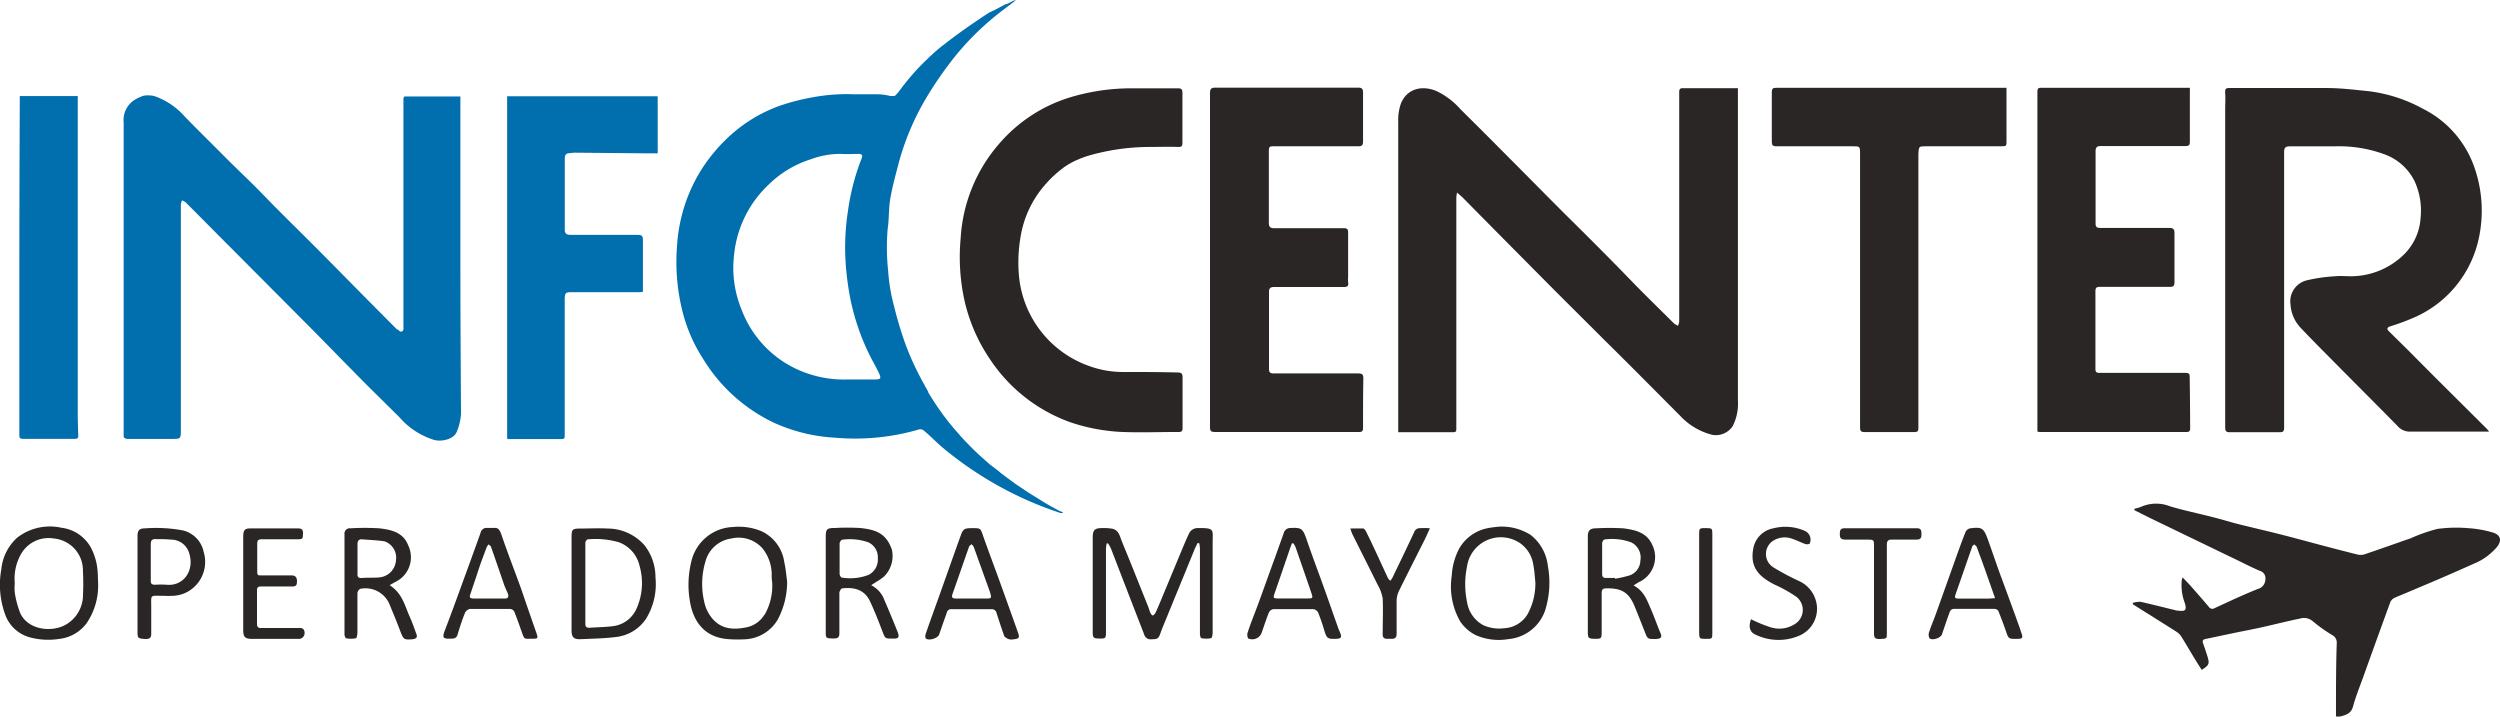 <svg id="Logo" xmlns="http://www.w3.org/2000/svg" viewBox="0 0 328.31 94.1"><defs><style>.cls-1{fill:#2a2625;}.cls-2{fill:#016eae;}</style></defs><title>LOGO</title><path class="cls-1" d="M228.23,11.59v41a6.52,6.52,0,0,1-.69,3.38,2.66,2.66,0,0,1-2.65,1.14,8.66,8.66,0,0,1-4.27-2.53c-3.33-3.34-6.65-6.7-10-10-2.45-2.46-4.92-4.89-7.36-7.35s-4.72-4.76-7.08-7.14l-4.12-4.17c-.19-.19-.4-.35-.72-.63a4.91,4.91,0,0,0-.09.68q0,15.14,0,30.28c0,.3,0,.51-.38.51h-7.25c0-.21,0-.34,0-.47q0-20.14,0-40.3a6.55,6.55,0,0,1,.35-2.38c.74-1.86,2.59-2.47,4.59-1.69a9.8,9.8,0,0,1,3.24,2.43q3.24,3.21,6.44,6.44c2.19,2.19,4.36,4.4,6.55,6.59,1.07,1.08,2.16,2.14,3.24,3.22,2,2,4,4,5.93,6s3.91,3.92,5.87,5.87a2.38,2.38,0,0,0,.54.31,2.56,2.56,0,0,0,.15-.59q0-15,0-30c0-.33,0-.62.47-.61,2.31,0,4.63,0,6.94,0A1.73,1.73,0,0,1,228.23,11.59Z"/><path class="cls-1" d="M326.87,56.68c-.29,0-.49,0-.7,0-3.2,0-6.41,0-9.61,0a2.1,2.1,0,0,1-1.69-.72c-2.78-2.83-5.6-5.64-8.39-8.46-1.43-1.45-2.87-2.88-4.26-4.36A4.87,4.87,0,0,1,300.8,40,2.84,2.84,0,0,1,303,36.8a21.23,21.23,0,0,1,3.66-.52c.71-.07,1.43,0,2.14,0a10,10,0,0,0,6.94-2.9,7.38,7.38,0,0,0,2.14-4.75,9.31,9.31,0,0,0-.77-4.8,7.12,7.12,0,0,0-3.72-3.47,17.27,17.27,0,0,0-6.85-1.14c-1.94,0-3.88,0-5.82,0-.54,0-.76.13-.76.74q0,18.11,0,36.2c0,.43-.1.6-.55.6-2.2,0-4.39,0-6.59,0-.45,0-.6-.13-.6-.61q0-21,0-41.91c0-.67.05-1.34,0-2s.14-.68.66-.68c4.23,0,8.47,0,12.7,0,1.75,0,3.51.22,5.25.39a19.71,19.71,0,0,1,7.37,2.34,13.56,13.56,0,0,1,6.65,7.42,17.22,17.22,0,0,1,.64,9.75,14.67,14.67,0,0,1-8.09,10.07,30.19,30.19,0,0,1-3.51,1.33c-.38.13-.5.32-.18.63.91.91,1.83,1.8,2.73,2.7l3.34,3.36c2.28,2.27,4.56,4.53,6.84,6.81A1.83,1.83,0,0,1,326.87,56.68Z"/><path class="cls-2" d="M139.16,67.11l-.41-.22-.2-.11-.4-.22c-.57-.31-1.13-.64-1.68-1l-.42-.26-.64-.39-.41-.26-.63-.42-.61-.41c-.29-.2-.57-.39-.85-.6l-.6-.44c-.2-.14-.39-.29-.58-.44a6.26,6.26,0,0,1-.57-.45l-.57-.45L130,61l-.76-.67-.62-.56c-.25-.23-.5-.46-.74-.7l-.29-.29-.28-.28-.18-.19-.38-.39c-.19-.2-.37-.39-.54-.59a.52.52,0,0,1-.1-.11l-.5-.57a.52.52,0,0,1-.1-.11c-.18-.2-.34-.4-.51-.61v0c-.19-.22-.37-.44-.55-.67l0,0-.25-.33-.24-.31c-.16-.22-.32-.43-.47-.65l-.46-.66-.25-.38-.27-.42q-.24-.36-.45-.72c-.06-.09-.11-.18-.16-.27l0-.07-.17-.3-.33-.59c0-.08-.09-.16-.13-.24l-.18-.33-.06-.11-.07-.13-.09-.18a36.45,36.45,0,0,1-2-4.48,48.24,48.24,0,0,1-1.44-4.81,23.93,23.93,0,0,1-.79-4.65,29.4,29.4,0,0,1-.07-5.55c.2-1.32.12-2.69.35-4,.28-1.65.74-3.27,1.16-4.89a34.08,34.08,0,0,1,3.57-8.35,48.25,48.25,0,0,1,2.87-4.27,35.62,35.62,0,0,1,5.71-6.06c1-.86,2.07-1.62,3.17-2.47h-.17a.05.05,0,0,0,0,0l-.47.22-.43.22L132,.58l-1.22.65-.1.05-.22.12-.05,0-.26.14-.05,0h0l-.19.11-.5.32c-1.85,1.22-3.68,2.5-5.43,3.87-.58.44-1.13.91-1.66,1.4l-.22.2h0l-.38.37-.39.38-.21.21,0,0-.17.17a1.29,1.29,0,0,0-.16.17,1.36,1.36,0,0,0-.12.12l-.1.1a33.18,33.18,0,0,0-2.34,2.81,5.08,5.08,0,0,1-.64.75h0l-.1.09-.08,0-.1,0h-.38a7.72,7.72,0,0,0-1.7-.23h-2.44l-.75,0h0a23.76,23.76,0,0,0-4,.19,30.09,30.09,0,0,0-5.5,1.27,19.47,19.47,0,0,0-6.7,4,22,22,0,0,0-3.68,4.36,21.2,21.2,0,0,0-2.39,5.24,21.44,21.44,0,0,0-.86,4.89,26.52,26.52,0,0,0,.83,9,20.65,20.65,0,0,0,2.58,5.77,21.88,21.88,0,0,0,9.24,8.38,22.36,22.36,0,0,0,8.11,2,29.87,29.87,0,0,0,11-1.08.71.71,0,0,1,.7.19c.92.75,1.71,1.63,2.64,2.37a47,47,0,0,0,5.65,4A46.57,46.57,0,0,0,139,67.28c.19.06.39.19.63,0ZM115,49.83c-.29,0-.59,0-.88,0h-1.27l-.29,0c-.4,0-.78,0-1.16,0h0a14.59,14.59,0,0,1-5-.67,14.09,14.09,0,0,1-9-8.46,14.45,14.45,0,0,1-1-7.21A14.64,14.64,0,0,1,101,24.19a13.68,13.68,0,0,1,5.47-3.27,11.06,11.06,0,0,1,3.92-.71c.79.06,1.6,0,2.4,0,.33,0,.54.15.39.53a29.78,29.78,0,0,0-1.81,6.89,31.36,31.36,0,0,0-.32,6.84,38.12,38.12,0,0,0,.65,4.91,30.44,30.44,0,0,0,2.74,7.73c.35.64.7,1.28,1,1.92S115.67,49.81,115,49.83Z"/><path class="cls-1" d="M179,56.22c0,.53-.28.51-.63.51-2.22,0-4.43,0-6.65,0-4.05,0-8.11,0-12.17,0-.47,0-.65-.1-.65-.62q0-11,0-22c0-7.28,0-14.56,0-21.85,0-.6.16-.76.77-.75q9.31,0,18.64,0c.54,0,.7.13.69.69,0,2.12,0,4.23,0,6.35,0,.47-.09.66-.62.66-3.64,0-7.28,0-10.92,0-.81,0-.83,0-.83.83,0,3.07,0,6.13,0,9.2,0,.59.2.74.76.73,3.05,0,6.09,0,9.14,0,.53,0,.51.32.51.67,0,1.91,0,3.84,0,5.75a3.62,3.62,0,0,0,0,.66c.11.56-.16.66-.65.64-.82,0-1.63,0-2.44,0-2.19,0-4.39,0-6.59,0-.53,0-.72.14-.71.71,0,3.32,0,6.64,0,10,0,.48.11.64.63.64,3.7,0,7.4,0,11.1,0,.5,0,.66.14.66.64C179,51.78,179,54,179,56.22Z"/><path class="cls-1" d="M287.62,56.2c0,.33-.06.53-.44.53l-19.41,0a.83.83,0,0,1-.21-.08V54.88q0-20.72,0-41.43c0-.46,0-.91,0-1.37s.11-.56.53-.55c.91,0,1.82,0,2.73,0h16.26l.5,0a4.43,4.43,0,0,1,0,.48c0,2.2,0,4.4,0,6.59,0,.45-.1.59-.6.58-3.7,0-7.4,0-11.1,0-.51,0-.68.18-.68.7q0,4.71,0,9.44c0,.5.17.62.66.61,3,0,6,0,9,0,.54,0,.71.17.7.72,0,2.14,0,4.28,0,6.41,0,.48-.13.61-.6.61-3.06,0-6.13,0-9.19,0-.47,0-.59.14-.59.57q0,5.1,0,10.21c0,.37.11.52.52.52,3.77,0,7.55,0,11.33,0,.46,0,.53.16.53.54Q287.61,52.85,287.62,56.2Z"/><path class="cls-1" d="M155.3,49.55q0,3.33,0,6.65c0,.4-.13.54-.51.53-2.45,0-4.91.09-7.36,0a24.52,24.52,0,0,1-6.79-1.25,21.21,21.21,0,0,1-10.5-8.11,22.65,22.65,0,0,1-3.46-7.81,26.62,26.62,0,0,1-.52-8.3,20.71,20.71,0,0,1,5.21-12.56,19.94,19.94,0,0,1,8.95-5.85,27.69,27.69,0,0,1,8-1.25c2.12,0,4.24,0,6.35,0,.48,0,.61.12.61.6,0,2.17,0,4.35,0,6.53,0,.41-.06.58-.55.57-1.32-.05-2.65,0-4,0a29.06,29.06,0,0,0-8,1.21h0a12.34,12.34,0,0,0-1.29.5l-.22.09-.2.1c-.3.15-.58.31-.86.48l-.29.19-.18.12-.11.09a14.78,14.78,0,0,0-2.35,2.2A13.66,13.66,0,0,0,134,31.26a19.69,19.69,0,0,0-.21,4.66,13.91,13.91,0,0,0,9.48,12.23,12.87,12.87,0,0,0,4.06.7c2.47,0,4.94,0,7.41.07C155.16,48.92,155.3,49.1,155.3,49.55Z"/><path class="cls-1" d="M262.72,19.21h-9.79c-.94,0-.94,0-1,1q0,18,0,36c0,.38-.09.53-.49.53-2.19,0-4.39,0-6.58,0-.49,0-.59-.16-.59-.62q0-18,0-35.91c0-1,0-1-1-1-3.35,0-6.69,0-10,0-.5,0-.59-.18-.59-.63,0-2.15,0-4.31,0-6.46,0-.48.13-.59.6-.59H263.5v2c0,1.62,0,3.25,0,4.87C263.51,19.21,263.53,19.21,262.72,19.21Z"/><path class="cls-2" d="M86.37,12.64v7.5H85.32l-9.91-.09c-.22,0-.43.06-.65.07-.41,0-.59.24-.59.65,0,3.14,0,6.29,0,9.43,0,.54.32.64.78.64,2.91,0,5.81,0,8.72,0,.58,0,.77.1.76.74,0,2,0,4,0,6.05v.69a4.62,4.62,0,0,1-.48.05H75.16c-.9,0-1,.07-1,1,0,2.84,0,5.69,0,8.53,0,3.09,0,6.17,0,9.26,0,.3,0,.5-.4.5h-7c-.05,0-.1,0-.16-.08V12.64Z"/><path class="cls-1" d="M327.87,71.88a7.89,7.89,0,0,1-3,2.15c-1.61.72-3.22,1.43-4.85,2.13L315.67,78c-.45.19-.92.36-1.35.59a1.07,1.07,0,0,0-.43.53q-1.74,4.75-3.44,9.51c-.5,1.39-1.06,2.76-1.45,4.18-.25.89-.88,1.06-1.57,1.26a5.35,5.35,0,0,1-.66.06c0-.23,0-.43,0-.64,0-3,0-6,.1-9a1.09,1.09,0,0,0-.6-1.09,20.72,20.72,0,0,1-2.55-1.82,1.77,1.77,0,0,0-1.66-.35c-1.67.34-3.33.77-5,1.14-1.23.28-2.47.5-3.7.76l-3.75.79c-.35.07-.4.27-.29.57.2.58.4,1.15.58,1.74.29.94.2,1.13-.76,1.74-.28-.44-.57-.88-.84-1.33-.62-1-1.23-2.07-1.87-3.09a2.12,2.12,0,0,0-.63-.6c-1.9-1.21-3.8-2.39-5.7-3.59a1.21,1.21,0,0,1,0-.19,3.22,3.22,0,0,1,1-.14c1.61.36,3.2.77,4.8,1.16l.12,0c1,.13,1.17-.06.9-1a6.52,6.52,0,0,1-.4-3l.1-.37c.4.42.75.77,1.08,1.14.79.9,1.59,1.81,2.37,2.73a.55.55,0,0,0,.77.17c1.87-.86,3.74-1.75,5.66-2.51a1.33,1.33,0,0,0,1-1.28,1,1,0,0,0-.75-1.11c-1.42-.62-2.8-1.35-4.19-2L282.3,68l-2-1c0-.06,0-.13,0-.19a4.75,4.75,0,0,0,.86-.25A4.94,4.94,0,0,1,285,66.5c1.86.55,3.77.94,5.65,1.43,1.09.27,2.15.6,3.23.88,1.83.46,3.67.88,5.49,1.34s3.38.89,5.07,1.34,3.38.89,5.07,1.31a1.79,1.79,0,0,0,1,0c2-.68,4-1.39,6.07-2.11a22.09,22.09,0,0,1,3.5-1.23,18.82,18.82,0,0,1,4.18-.09,14.54,14.54,0,0,1,3.07.55C328.41,70.23,328.61,71,327.87,71.88Z"/><path class="cls-2" d="M10.28,57.19c0,.37-.13.44-.45.44H3c-.36,0-.46-.12-.46-.49,0-6.31,0-12.62,0-18.93q0-12.64.06-25.28a2.39,2.39,0,0,1,0-.31h7.61c0,.33,0,.64,0,.94,0,6.71,0,13.42,0,20.12q0,10.62,0,21.25C10.24,55.69,10.24,56.44,10.28,57.19Z"/><path class="cls-1" d="M159.25,71.28q0,5.86,0,11.75c0,.27-.07.75-.2.78a3.44,3.44,0,0,1-1.28,0c-.09,0-.19-.36-.19-.56,0-1.31,0-2.61,0-3.92V72a5.13,5.13,0,0,0-.09-.67l-.23,0c-.15.33-.33.64-.46,1-1.22,3-2.42,5.91-3.63,8.87-.28.69-.58,1.38-.82,2.08s-.57.65-1.1.67a.88.88,0,0,1-1-.65c-.77-2-1.56-4-2.35-6.07-.67-1.72-1.33-3.45-2-5.18a6.66,6.66,0,0,0-.38-.69l-.18,0a4.72,4.72,0,0,0-.1.64c0,3.68,0,7.36,0,11,0,.84-.05.88-1,.85-.65,0-.75-.15-.74-.9q0-6.17,0-12.35c0-1,.25-1.25,1.26-1.25a6.94,6.94,0,0,1,1.29.08c.9.18,1,1,1.29,1.7,1.18,2.86,2.32,5.74,3.47,8.61.1.26.16.53.28.78s.21.22.31.33c.12-.12.28-.22.34-.36.46-1,.9-2.1,1.34-3.16l2.13-5.12c.3-.71.59-1.42.92-2.11a1.25,1.25,0,0,1,1.23-.75C159.57,69.32,159.25,69.57,159.25,71.28Z"/><path class="cls-1" d="M12.81,74.93a7.73,7.73,0,0,0-.92-3.1,5.12,5.12,0,0,0-3.8-2.52A7,7,0,0,0,2.27,70.6a6.42,6.42,0,0,0-2.1,4.18,11.36,11.36,0,0,0,.56,6.06,4.76,4.76,0,0,0,3.12,2.84,9.25,9.25,0,0,0,3.88.23,5.19,5.19,0,0,0,3.64-2.06,8.77,8.77,0,0,0,1.51-5.38C12.86,76,12.86,75.44,12.81,74.93ZM10.9,78.05a4.5,4.5,0,0,1-2.29,4c-1.78,1-4.89.73-5.94-1.51a12.4,12.4,0,0,1-.73-2.72,6.42,6.42,0,0,1,0-1.24,6.51,6.51,0,0,1,.93-4,4.16,4.16,0,0,1,4.21-1.86A4.2,4.2,0,0,1,10.89,75,28.58,28.58,0,0,1,10.9,78.05Z"/><path class="cls-1" d="M203.27,74.31A6,6,0,0,0,201,70.24a7.12,7.12,0,0,0-4.06-1.08,13.16,13.16,0,0,0-1.76.24A5.54,5.54,0,0,0,191.65,72a8.64,8.64,0,0,0-1,3.61,9.24,9.24,0,0,0,1.11,6,5.39,5.39,0,0,0,2,1.78,7.52,7.52,0,0,0,4.33.54,5.61,5.61,0,0,0,5-4.41A12,12,0,0,0,203.27,74.31Zm-2.67,6.36a3.78,3.78,0,0,1-3.07,1.83,5,5,0,0,1-2.78-.42,4.2,4.2,0,0,1-2.1-3.06,11.44,11.44,0,0,1,0-4.59,4.49,4.49,0,0,1,7.11-3,4.18,4.18,0,0,1,1.59,2.69c.17.81.2,1.64.28,2.32A8.4,8.4,0,0,1,200.6,80.67Z"/><path class="cls-1" d="M103,73.86a5.28,5.28,0,0,0-3-4.1,7.82,7.82,0,0,0-3.77-.55,5.84,5.84,0,0,0-5.46,4.61,12.69,12.69,0,0,0-.15,5.24c.42,2.5,1.88,4.71,5.13,4.88a16,16,0,0,0,2.3,0,5.25,5.25,0,0,0,4.09-2.58,10.59,10.59,0,0,0,1.23-5C103.27,75.69,103.21,74.76,103,73.86Zm-2.62,6.87a3.57,3.57,0,0,1-2.12,1.6c-1.77.41-3.51.39-4.77-1.17a4.92,4.92,0,0,1-1-2.1,10.3,10.3,0,0,1,.19-5.45,4.09,4.09,0,0,1,3.36-2.89,4.18,4.18,0,0,1,4.1,1.3,5.54,5.54,0,0,1,1.2,3.28c0,.41,0,.82.06,1.12A7.6,7.6,0,0,1,100.41,80.73Z"/><path class="cls-1" d="M86.08,75.84a6.81,6.81,0,0,0-1.44-4.23,6.48,6.48,0,0,0-4.86-2.2c-1.16-.07-2.33,0-3.5,0s-1.22.12-1.22,1.21c0,2,0,4,0,6h0v3.56c0,.87,0,1.74,0,2.61s.28,1.19,1.18,1.15c1.53-.07,3.07-.09,4.6-.28a5.47,5.47,0,0,0,4-2.4A8.67,8.67,0,0,0,86.08,75.84ZM83.6,79.91a3.89,3.89,0,0,1-3.19,2.33c-1,.12-2,.13-3,.2-.41,0-.54-.13-.54-.55,0-1.76,0-3.52,0-5.28h0c0-1.78,0-3.56,0-5.33,0-.16.2-.45.3-.45a11.12,11.12,0,0,1,4.1.38A4.33,4.33,0,0,1,84,74.35,8.2,8.2,0,0,1,83.6,79.91Z"/><path class="cls-1" d="M218,83c-.41-1-.76-2-1.19-3-.51-1.15-.9-2.39-2.28-3.11a7.82,7.82,0,0,1,.73-.46A3.61,3.61,0,0,0,217,71.59c-.74-1.69-2.27-2-3.84-2.21a32.53,32.53,0,0,0-3.56,0c-.79,0-1.08.29-1.08,1.06q0,6.3,0,12.58c0,.79.1.87,1,.87.76,0,.81-.05.82-.87,0-1.71,0-3.41,0-5.11,0-.35.06-.63.5-.64,1.94-.06,3,.4,3.78,2.25.47,1.13.91,2.27,1.36,3.4.38,1,.38,1,1.4,1C218.2,83.89,218.32,83.68,218,83Zm-5.91-7,0-.1H210.9c-.34,0-.5-.14-.5-.49,0-1.37,0-2.73,0-4.09,0-.17.2-.46.3-.47a7.25,7.25,0,0,1,3.55.39,2.22,2.22,0,0,1,1.17,2.38,2.12,2.12,0,0,1-1.4,1.94A15.83,15.83,0,0,1,212.11,76Z"/><path class="cls-1" d="M117.86,82.94c-.55-1.37-1.11-2.74-1.7-4.09a3.51,3.51,0,0,0-1.76-2l.72-.46a7.35,7.35,0,0,0,1-.7,3.8,3.8,0,0,0,1-3.53c-.79-2.26-2.3-2.61-4.14-2.82a29.33,29.33,0,0,0-3.38,0c-1,0-1.15.15-1.16,1.11q0,6.31,0,12.63c0,.75.06.75,1.1.77.64,0,.7-.32.69-.82,0-1.72,0-3.44,0-5.16,0-.21.22-.59.36-.6,1.48-.17,2.92.09,3.67,1.71.61,1.3,1.13,2.64,1.65,4,.34.87.31.88,1.28.88C118,83.9,118.17,83.71,117.86,82.94Zm-3.78-7.45a6.77,6.77,0,0,1-3.54.36c-.1,0-.27-.3-.28-.47,0-.67,0-1.34,0-2s0-1.34,0-2c0-.18.21-.49.34-.5a7.27,7.27,0,0,1,3.43.34,2.15,2.15,0,0,1,1.25,2.1A2.26,2.26,0,0,1,114.08,75.49Z"/><path class="cls-1" d="M54.68,83.25c-.28-.73-.52-1.49-.85-2.2-.66-1.48-1-3.15-2.66-4.2.33-.19.54-.32.75-.43a3.58,3.58,0,0,0,1.69-4.79c-.64-1.73-2.24-2.07-3.81-2.25a31.94,31.94,0,0,0-3.79,0,.69.69,0,0,0-.77.77c0,4.39,0,8.78,0,13.17,0,.17.12.48.21.5a3.19,3.19,0,0,0,1.27,0c.15,0,.22-.54.22-.83,0-1.7,0-3.4,0-5.1a.74.74,0,0,1,.36-.56,3.42,3.42,0,0,1,3.84,2c.49,1.2,1,2.4,1.45,3.62.42,1.06.46,1.08,1.61,1C54.67,83.87,54.85,83.7,54.68,83.25Zm-4.91-7.42c-.77.07-1.54,0-2.31.08-.38,0-.53-.15-.51-.54,0-.67,0-1.34,0-2s0-1.26,0-1.9c0-.44.15-.68.62-.64,1,.08,2,.12,2.94.26A2.28,2.28,0,0,1,52,73.58,2.4,2.4,0,0,1,49.77,75.83Z"/><path class="cls-1" d="M70.44,83.12c-.67-1.93-1.35-3.87-2-5.79-.84-2.33-1.75-4.64-2.55-7-.39-1.13-.59-1-1.39-1-.18,0-.36,0-.54,0a.79.79,0,0,0-.85.64c-.88,2.47-1.78,4.94-2.68,7.4-.65,1.8-1.31,3.59-2,5.39-.38,1-.28,1.15.83,1.11.39,0,.69-.07.82-.51.31-1,.62-2,1-2.91a.9.9,0,0,1,.63-.48c1.76,0,3.52,0,5.28,0a.72.72,0,0,1,.54.33c.36.9.68,1.81,1,2.73s.31.87,1.16.85h.24C70.64,83.88,70.69,83.83,70.44,83.12ZM66.3,78.6c-.69,0-1.38,0-2.07,0h0c-.66,0-1.31,0-2,0s-.56-.29-.43-.66c.33-1,.68-2,1-3s.74-2.07,1.12-3.1a1.45,1.45,0,0,1,.26-.35c.11.11.27.21.31.35.6,1.69,1.17,3.38,1.76,5.08.13.35.3.68.43,1S66.82,78.62,66.3,78.6Z"/><path class="cls-1" d="M265.35,82.83a.14.14,0,0,1,0-.06Q264,79,262.61,75.27c-.51-1.43-1-2.87-1.51-4.3-.6-1.65-.78-1.78-2.36-1.59a.88.88,0,0,0-.6.44c-.48,1.19-.91,2.4-1.34,3.6-.87,2.43-1.73,4.86-2.6,7.28-.27.75-.59,1.47-.83,2.22a1.08,1.08,0,0,0,0,.87c.34.39,1.47,0,1.65-.47.31-.9.61-1.8.93-2.69.12-.32.2-.68.69-.67,1.76,0,3.52,0,5.28,0a.63.63,0,0,1,.51.27c.35.88.69,1.76,1,2.67s.35,1,1.19,1C265.7,83.91,265.74,83.85,265.35,82.83ZM261,78.61c-1.25,0-2.49,0-3.73,0-.56,0-.62-.1-.43-.64.71-2,1.42-4.09,2.14-6.13,0-.13.18-.23.27-.35.12.11.29.2.34.34.37,1,.72,1.92,1.06,2.88L262,78.55C261.56,78.58,261.27,78.61,261,78.61Z"/><path class="cls-1" d="M133.71,83.14c-.83-2.36-1.68-4.71-2.53-7.07-.69-1.9-1.41-3.8-2.08-5.71-.34-1-.34-1-1.37-1s-1.23.06-1.54.9l-.48,1.33-2.45,6.9c-.57,1.58-1.14,3.16-1.69,4.74-.06.18-.08.48,0,.59.36.39,1.59,0,1.76-.48.32-.95.66-1.9,1-2.86A.59.59,0,0,1,125,80c1.72,0,3.45,0,5.17,0a.64.64,0,0,1,.7.5c.32,1,.65,2,1,3,.08.2.4.36.64.45a1.52,1.52,0,0,0,.64,0C133.8,83.88,133.92,83.74,133.71,83.14Zm-4.33-4.54h-3.86c-.41,0-.6-.12-.44-.57.73-2.07,1.44-4.14,2.17-6.2,0-.14.22-.24.33-.36a1.31,1.31,0,0,1,.29.34L130,77.73C130.25,78.58,130.24,78.61,129.38,78.6Z"/><path class="cls-1" d="M175.87,82.81c-.1-.22-.17-.44-.25-.67-.62-1.74-1.22-3.49-1.85-5.23-.72-2-1.48-4-2.18-6.06-.5-1.44-.68-1.59-2.11-1.51a.89.89,0,0,0-.9.68c-.35,1-.74,2.07-1.11,3.11-.75,2.05-1.48,4.11-2.23,6.16-.47,1.28-1,2.55-1.41,3.83-.07.22,0,.64.1.73a1.32,1.32,0,0,0,1.72-.66c.33-.92.63-1.87,1-2.78a.83.83,0,0,1,.59-.42c1.74,0,3.48,0,5.22,0a.86.86,0,0,1,.64.45,23.24,23.24,0,0,1,.81,2.35c.31,1,.43,1.11,1.29,1.11C176.2,83.9,176.3,83.74,175.87,82.81Zm-4.25-4.22h-3.79c-.62,0-.65-.09-.45-.65.69-2,1.38-4,2.06-6,.07-.2.15-.39.22-.59l.19,0a3.33,3.33,0,0,1,.28.48c.69,2,1.39,4,2.07,6C172.45,78.58,172.43,78.59,171.62,78.59Z"/><path class="cls-1" d="M40,83.13a.76.76,0,0,1-.85.77h-6c-1,0-1.21-.23-1.21-1.24,0-1.41,0-2.82,0-4.23V73.51c0-1,0-2,0-3s.26-1.12,1.06-1.12c2,0,4,0,5.94,0,.52,0,.89,0,.85.7s0,.73-.87.73c-1.5,0-3,0-4.51,0-.5,0-.64.14-.63.65,0,1.22,0,2.45,0,3.67,0,.37.11.43.44.42,1.34,0,2.69,0,4,0,.54,0,.78.21.78.78s-.18.69-.7.68c-1.32,0-2.65,0-4,0-.4,0-.56.1-.55.54,0,1.44,0,2.89,0,4.33,0,.45.14.59.57.58,1.6,0,3.21,0,4.81,0C39.72,82.41,40,82.61,40,83.13Z"/><path class="cls-1" d="M236.28,83.48a6.91,6.91,0,0,1-5.68-.11c-.84-.34-1-1.09-.65-2.05a17.69,17.69,0,0,0,2.4,1,3.78,3.78,0,0,0,3.5-.46,2.18,2.18,0,0,0,.05-3.49,18,18,0,0,0-2.82-1.58c-2.09-1.06-3.39-2.31-2.78-5a3.28,3.28,0,0,1,2.59-2.41,6.32,6.32,0,0,1,4.11.33,1.26,1.26,0,0,1,.66,1.67c-.06.1-.41.12-.59.06-.64-.23-1.25-.55-1.9-.75a2.82,2.82,0,0,0-2.38.37,2.07,2.07,0,0,0,.13,3.47,34.22,34.22,0,0,0,3.28,1.75A4,4,0,0,1,238.5,79,3.83,3.83,0,0,1,236.28,83.48Z"/><path class="cls-1" d="M187.78,69.37c-.26.58-.44,1-.66,1.45-1.14,2.27-2.3,4.54-3.42,6.82a3.09,3.09,0,0,0-.29,1.24c0,1.44,0,2.88,0,4.33,0,.54-.22.7-.71.68-.17,0-.35,0-.53,0-.4,0-.6-.15-.59-.61,0-1.56.07-3.13,0-4.68a5.24,5.24,0,0,0-.66-1.8c-1.1-2.23-2.22-4.44-3.33-6.67a5.52,5.52,0,0,1-.25-.73c.62,0,1.15,0,1.66,0,.16,0,.33.27.42.45,1,2,1.91,4.06,2.86,6.09a1.3,1.3,0,0,0,.3.32,1.66,1.66,0,0,0,.25-.34c1-2.06,2-4.13,2.95-6.18a.79.79,0,0,1,.52-.37A12.17,12.17,0,0,1,187.78,69.37Z"/><path class="cls-1" d="M251.71,70.86c-1.09,0-2.18,0-3.26,0-.5,0-.66.17-.66.66,0,1.95,0,3.91,0,5.87v5.76c0,.74,0,.73-1,.77-.58,0-.7-.23-.69-.74,0-3.82,0-7.64,0-11.46,0-.79,0-.85-.82-.86-1,0-2,0-3,0-.57,0-.69-.3-.67-.73s0-.77.69-.76c3.14,0,6.29,0,9.43,0,.52,0,.6.27.6.66S252.39,70.87,251.71,70.86Z"/><path class="cls-1" d="M224.87,70.07q0,6.53,0,13.05c0,.78,0,.78-.93.78-.74,0-.8-.07-.8-.82q0-3.22,0-6.47t0-6.52c0-.7.05-.75.86-.74S224.87,69.38,224.87,70.07Z"/><path class="cls-2" d="M60.46,34.25q0-10.65,0-21.31a1.17,1.17,0,0,0,0-.27H53.12l0,0c-.11.08-.15.23-.14.48,0,2,0,4,0,6.05,0,7.87,0,15.75,0,23.62,0,.25.08.56-.19.7s-.4-.19-.62-.26a.69.69,0,0,1-.23-.19l-3.57-3.59c-2.23-2.26-4.46-4.53-6.7-6.78-1.75-1.76-3.52-3.49-5.27-5.25-1.16-1.16-2.28-2.36-3.45-3.5s-2.41-2.33-3.59-3.52c-1.71-1.72-3.44-3.41-5.12-5.15a9.54,9.54,0,0,0-3.79-2.6,3.77,3.77,0,0,0-.58-.14l-.15,0a2.43,2.43,0,0,0-.66,0h0a1.6,1.6,0,0,0-.43.11l-.36.15a5.64,5.64,0,0,0-.55.29h0a3.13,3.13,0,0,0-1.48,3c0,8.13,0,16.25,0,24.37V56.87c0,.19,0,.34,0,.46s.19.31.53.31c1.92,0,3.83,0,5.76,0,1.24,0,1.22,0,1.22-1.27q0-14.76,0-29.54a1.67,1.67,0,0,1,.17-.52,2.52,2.52,0,0,1,.48.28c1.82,1.82,3.62,3.65,5.44,5.47q5.58,5.6,11.16,11.21c1.77,1.78,3.51,3.59,5.28,5.37,2,2.06,4.11,4.1,6.17,6.15a9.9,9.9,0,0,0,4.62,3c1.07.25,2.55-.17,2.9-1.06a7,7,0,0,0,.57-2.39C60.5,47.67,60.46,41,60.46,34.25ZM17.3,13.48a0,0,0,0,0,0,0h0v0Zm7.83,3.11a0,0,0,0,0,0,0v0Z"/><path class="cls-1" d="M26.75,72.49A3.66,3.66,0,0,0,24,69.65a19.49,19.49,0,0,0-5-.26c-.71,0-.94.29-.94,1V82.84c0,1,0,1,1.06,1.08.55,0,.75-.17.74-.71,0-1.15,0-2.29,0-3.44,0-1.77-.2-1.51,1.49-1.53a14.64,14.64,0,0,0,1.48,0,4.8,4.8,0,0,0,1.26-.27A4.49,4.49,0,0,0,26.75,72.49Zm-4.86,4.3a13.17,13.17,0,0,0-1.54,0c-.41,0-.56-.13-.55-.55,0-.57,0-1.15,0-1.72V73.16c0-.56,0-1.12,0-1.67s.18-.72.69-.69c.67,0,1.34,0,2,.07a2.45,2.45,0,0,1,2.35,1.77C25.57,74.9,24.13,77,21.89,76.79Z"/></svg>